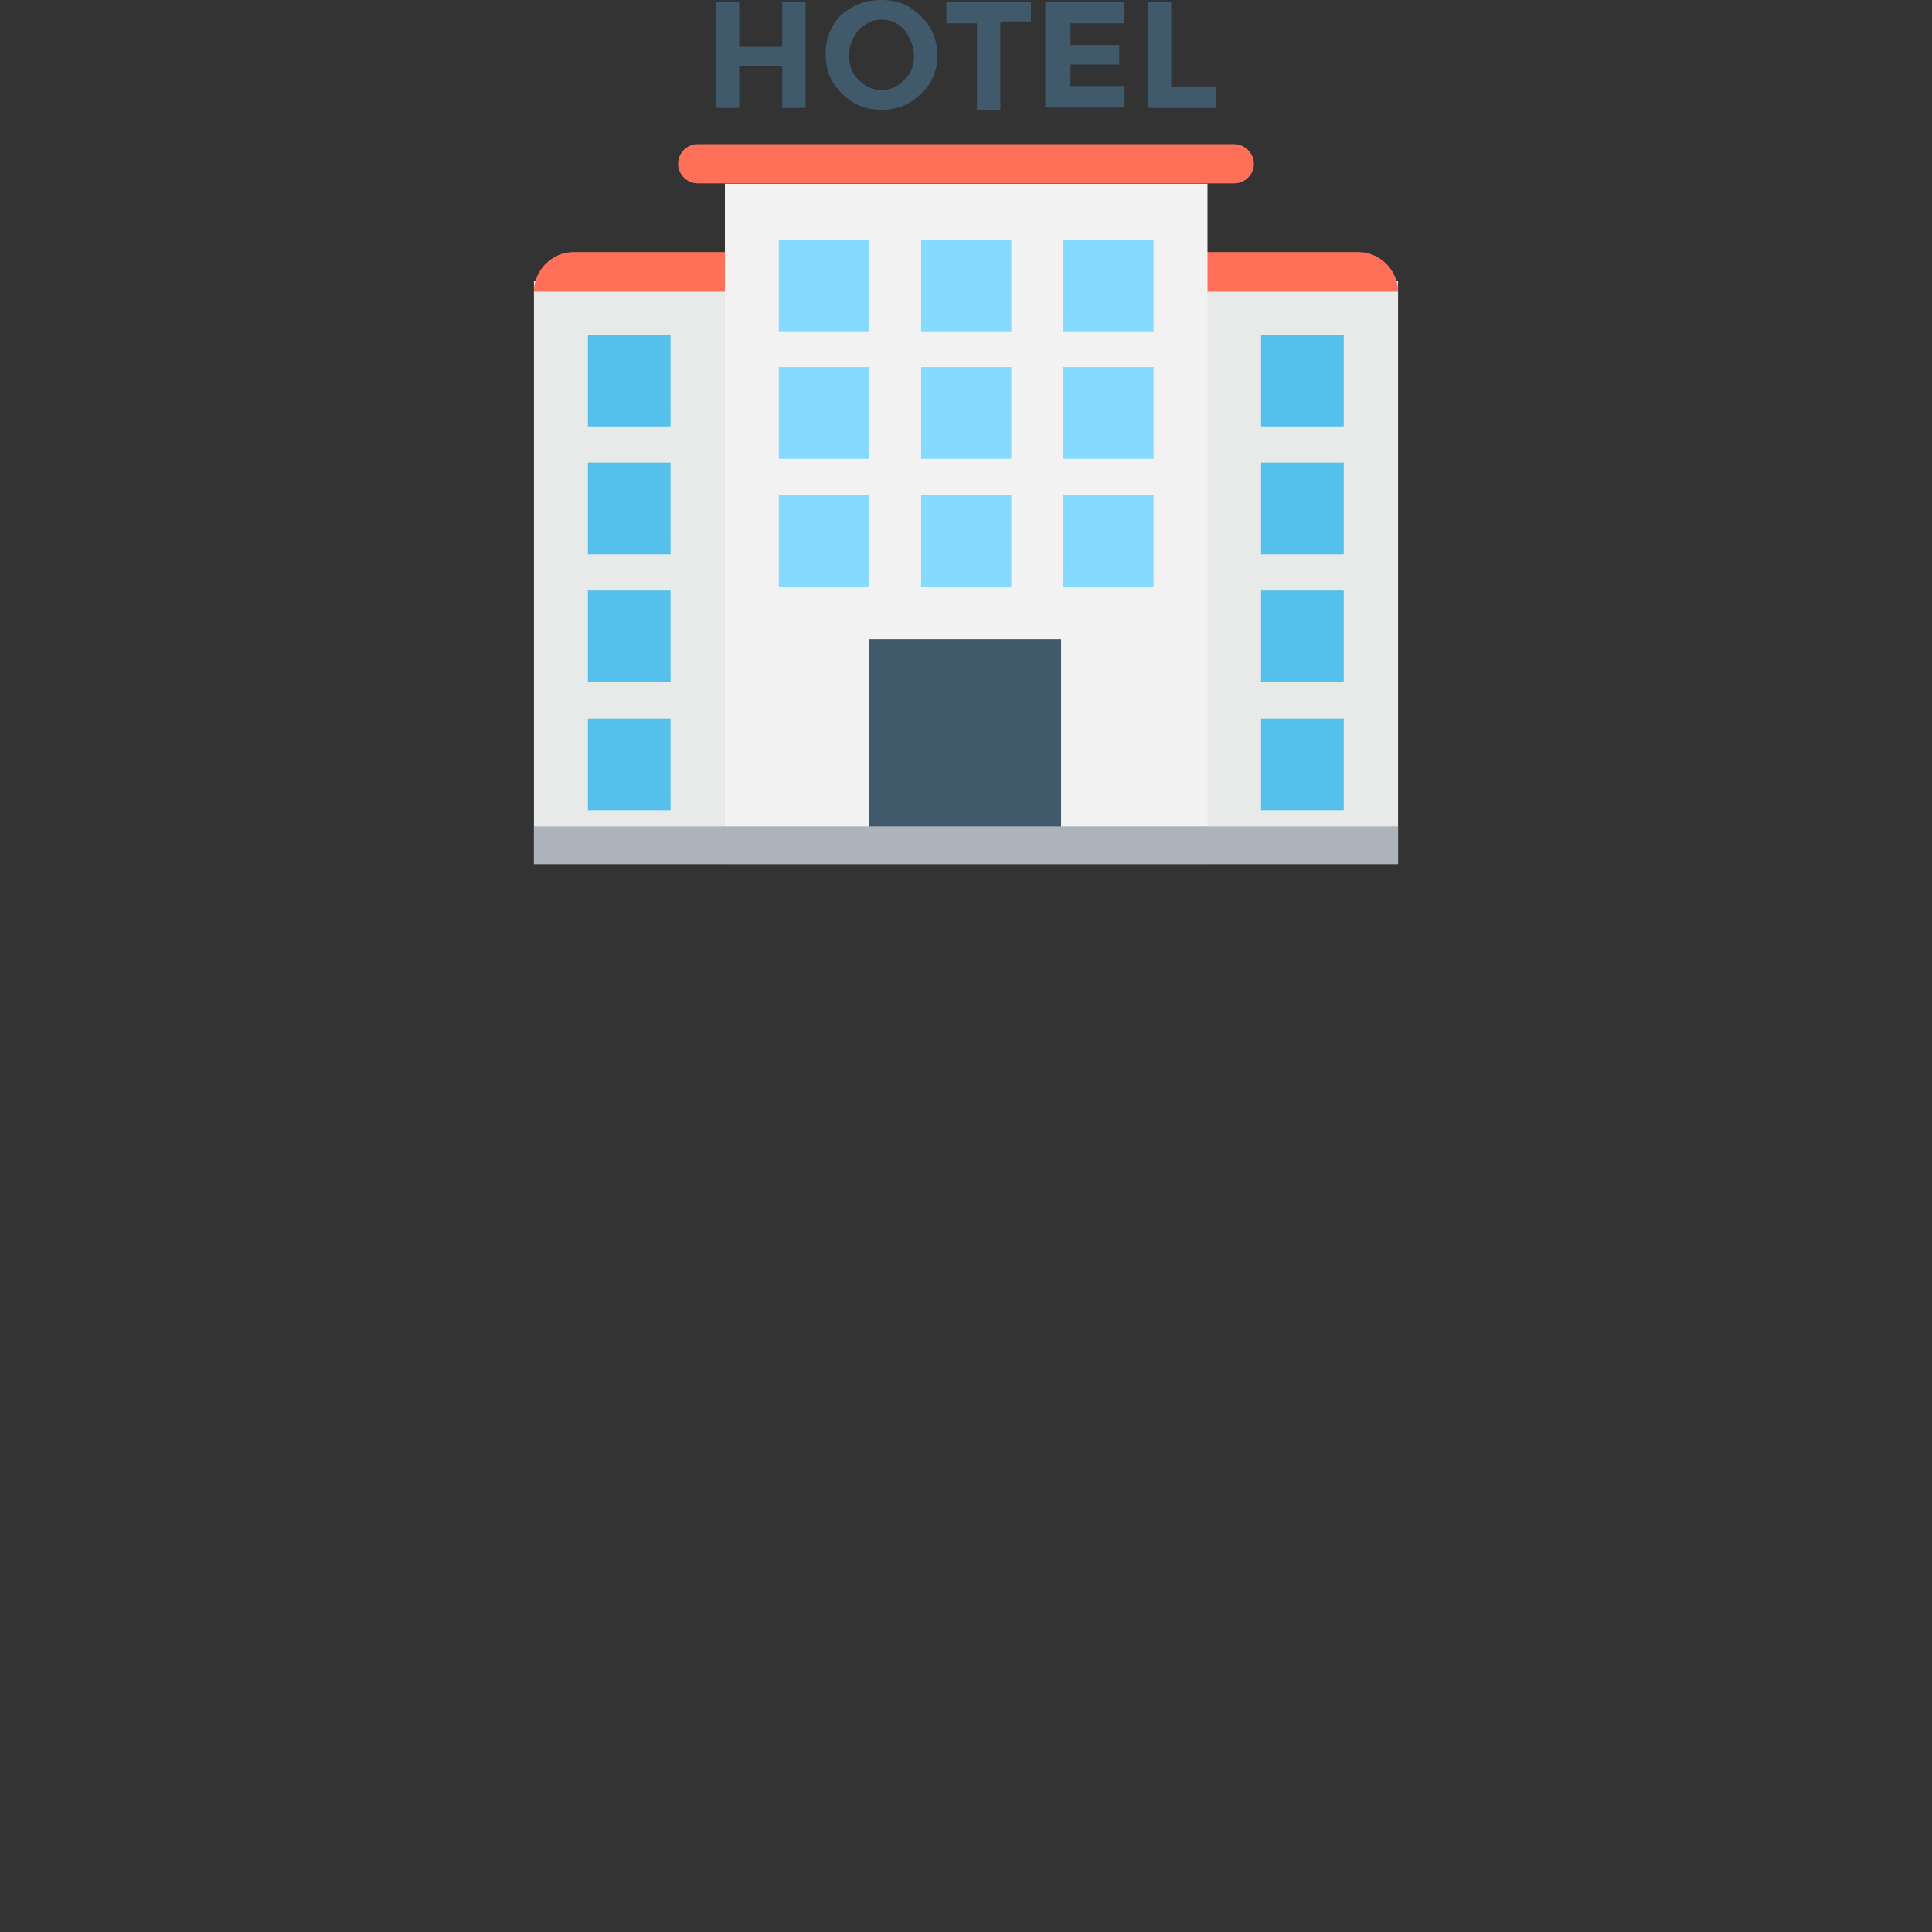 <?xml version="1.0" encoding="utf-8"?>
<!-- Generator: Adobe Illustrator 21.1.0, SVG Export Plug-In . SVG Version: 6.00 Build 0)  -->
<svg version="1.1" id="Capa_1" xmlns="http://www.w3.org/2000/svg" xmlns:xlink="http://www.w3.org/1999/xlink" x="0px" y="0px"
	 viewBox="0 0 512 512" style="enable-background:new 0 0 512 512;" xml:space="preserve">
<rect x="0" y="0" width="512" height="512" fill="#333333" stroke="none"/>
<style type="text/css">
	.st0{fill:#E8EAEA;}
	.st1{fill:#FF7058;}
	.st2{fill:#F2F2F2;}
	.st3{fill:#54C0EB;}
	.st4{fill:#84DBFF;}
	.st5{fill:#40596B;}
	.st6{fill:#ACB3BA;}
</style>
<g>
	<g>
		<rect x="141.5" y="74.4" class="st0" width="50.6" height="154.6"/>
		<rect x="319.9" y="74.4" class="st0" width="50.6" height="154.6"/>
	</g>
	<path class="st1" d="M141.5,77.3L141.5,77.3h229l0,0c0-5.7-4.8-10.5-10.5-10.5H152C146.3,66.8,141.5,71.6,141.5,77.3z"/>
	<rect x="192.1" y="48.7" class="st2" width="127.9" height="180.3"/>
	<path class="st1" d="M327.1,38.2H184.9c-2.9,0-5.2,2.4-5.2,5.2c0,2.9,2.4,5.2,5.2,5.2h142.2c2.9,0,5.2-2.4,5.2-5.2
		C332.3,40.6,329.9,38.2,327.1,38.2z"/>
	<g>
		<rect x="155.8" y="88.7" class="st3" width="21.9" height="24.3"/>
		<rect x="155.8" y="122.6" class="st3" width="21.9" height="24.3"/>
		<rect x="155.8" y="156.5" class="st3" width="21.9" height="24.3"/>
		<rect x="155.8" y="190.4" class="st3" width="21.9" height="24.3"/>
		<rect x="334.2" y="88.7" class="st3" width="21.9" height="24.3"/>
		<rect x="334.2" y="122.6" class="st3" width="21.9" height="24.3"/>
		<rect x="334.2" y="156.5" class="st3" width="21.9" height="24.3"/>
		<rect x="334.2" y="190.4" class="st3" width="21.9" height="24.3"/>
	</g>
	<rect x="206.4" y="131.2" class="st4" width="23.9" height="24.3"/>
	<rect x="230.2" y="169.4" class="st5" width="51" height="59.6"/>
	<rect x="141.5" y="219" class="st6" width="229" height="10"/>
	<g>
		<rect x="206.4" y="63.5" class="st4" width="23.9" height="24.3"/>
		<rect x="206.4" y="97.3" class="st4" width="23.9" height="24.3"/>
		<rect x="244.1" y="63.5" class="st4" width="23.9" height="24.3"/>
		<rect x="244.1" y="97.3" class="st4" width="23.9" height="24.3"/>
		<rect x="244.1" y="131.2" class="st4" width="23.9" height="24.3"/>
		<rect x="281.8" y="63.5" class="st4" width="23.9" height="24.3"/>
		<rect x="281.8" y="97.3" class="st4" width="23.9" height="24.3"/>
		<rect x="281.8" y="131.2" class="st4" width="23.9" height="24.3"/>
	</g>
	<g>
		<path class="st5" d="M207.3,0.5h6.2v28.1h-6.2v-11h-11.4v11h-6.2V0.5h6.2v11.9h11.4V0.5L207.3,0.5z"/>
		<path class="st5" d="M244.1,24.8c-2.9,2.9-6.2,4.3-10.5,4.3s-7.6-1.4-10.5-4.3c-2.9-2.9-4.3-6.2-4.3-10.5s1.4-7.6,4.3-10.5
			c2.9-2.4,6.2-3.8,10.5-3.8c4.3,0,7.6,1.4,10.5,4.3c2.9,2.9,4.3,6.2,4.3,10.5C248.4,18.6,246.9,22.4,244.1,24.8z M242.2,14.8
			c0-2.4-1-4.8-2.4-6.7c-1.4-1.9-3.8-2.9-6.2-2.9c-2.4,0-4.3,1-6.2,2.9c-1.4,1.9-2.4,3.8-2.4,6.7s1,4.8,2.4,6.2
			c1.9,1.9,3.8,2.9,6.2,2.9c2.4,0,4.3-1,6.2-2.9C241.7,19.1,242.2,17.2,242.2,14.8z"/>
		<path class="st5" d="M265.1,6.2v22.9h-6.2V6.2h-8.1V0.5h22.4v5.2h-8.1V6.2z"/>
		<path class="st5" d="M298,0.5v5.7h-14.3v5.7h12.9v5.2h-12.9v5.7H298v5.7h-21V0.5H298z"/>
		<path class="st5" d="M304.2,29.1V0.5h6.2v22.4h11.9v5.7h-18.1L304.2,29.1L304.2,29.1z"/>
	</g>
</g>
</svg>
